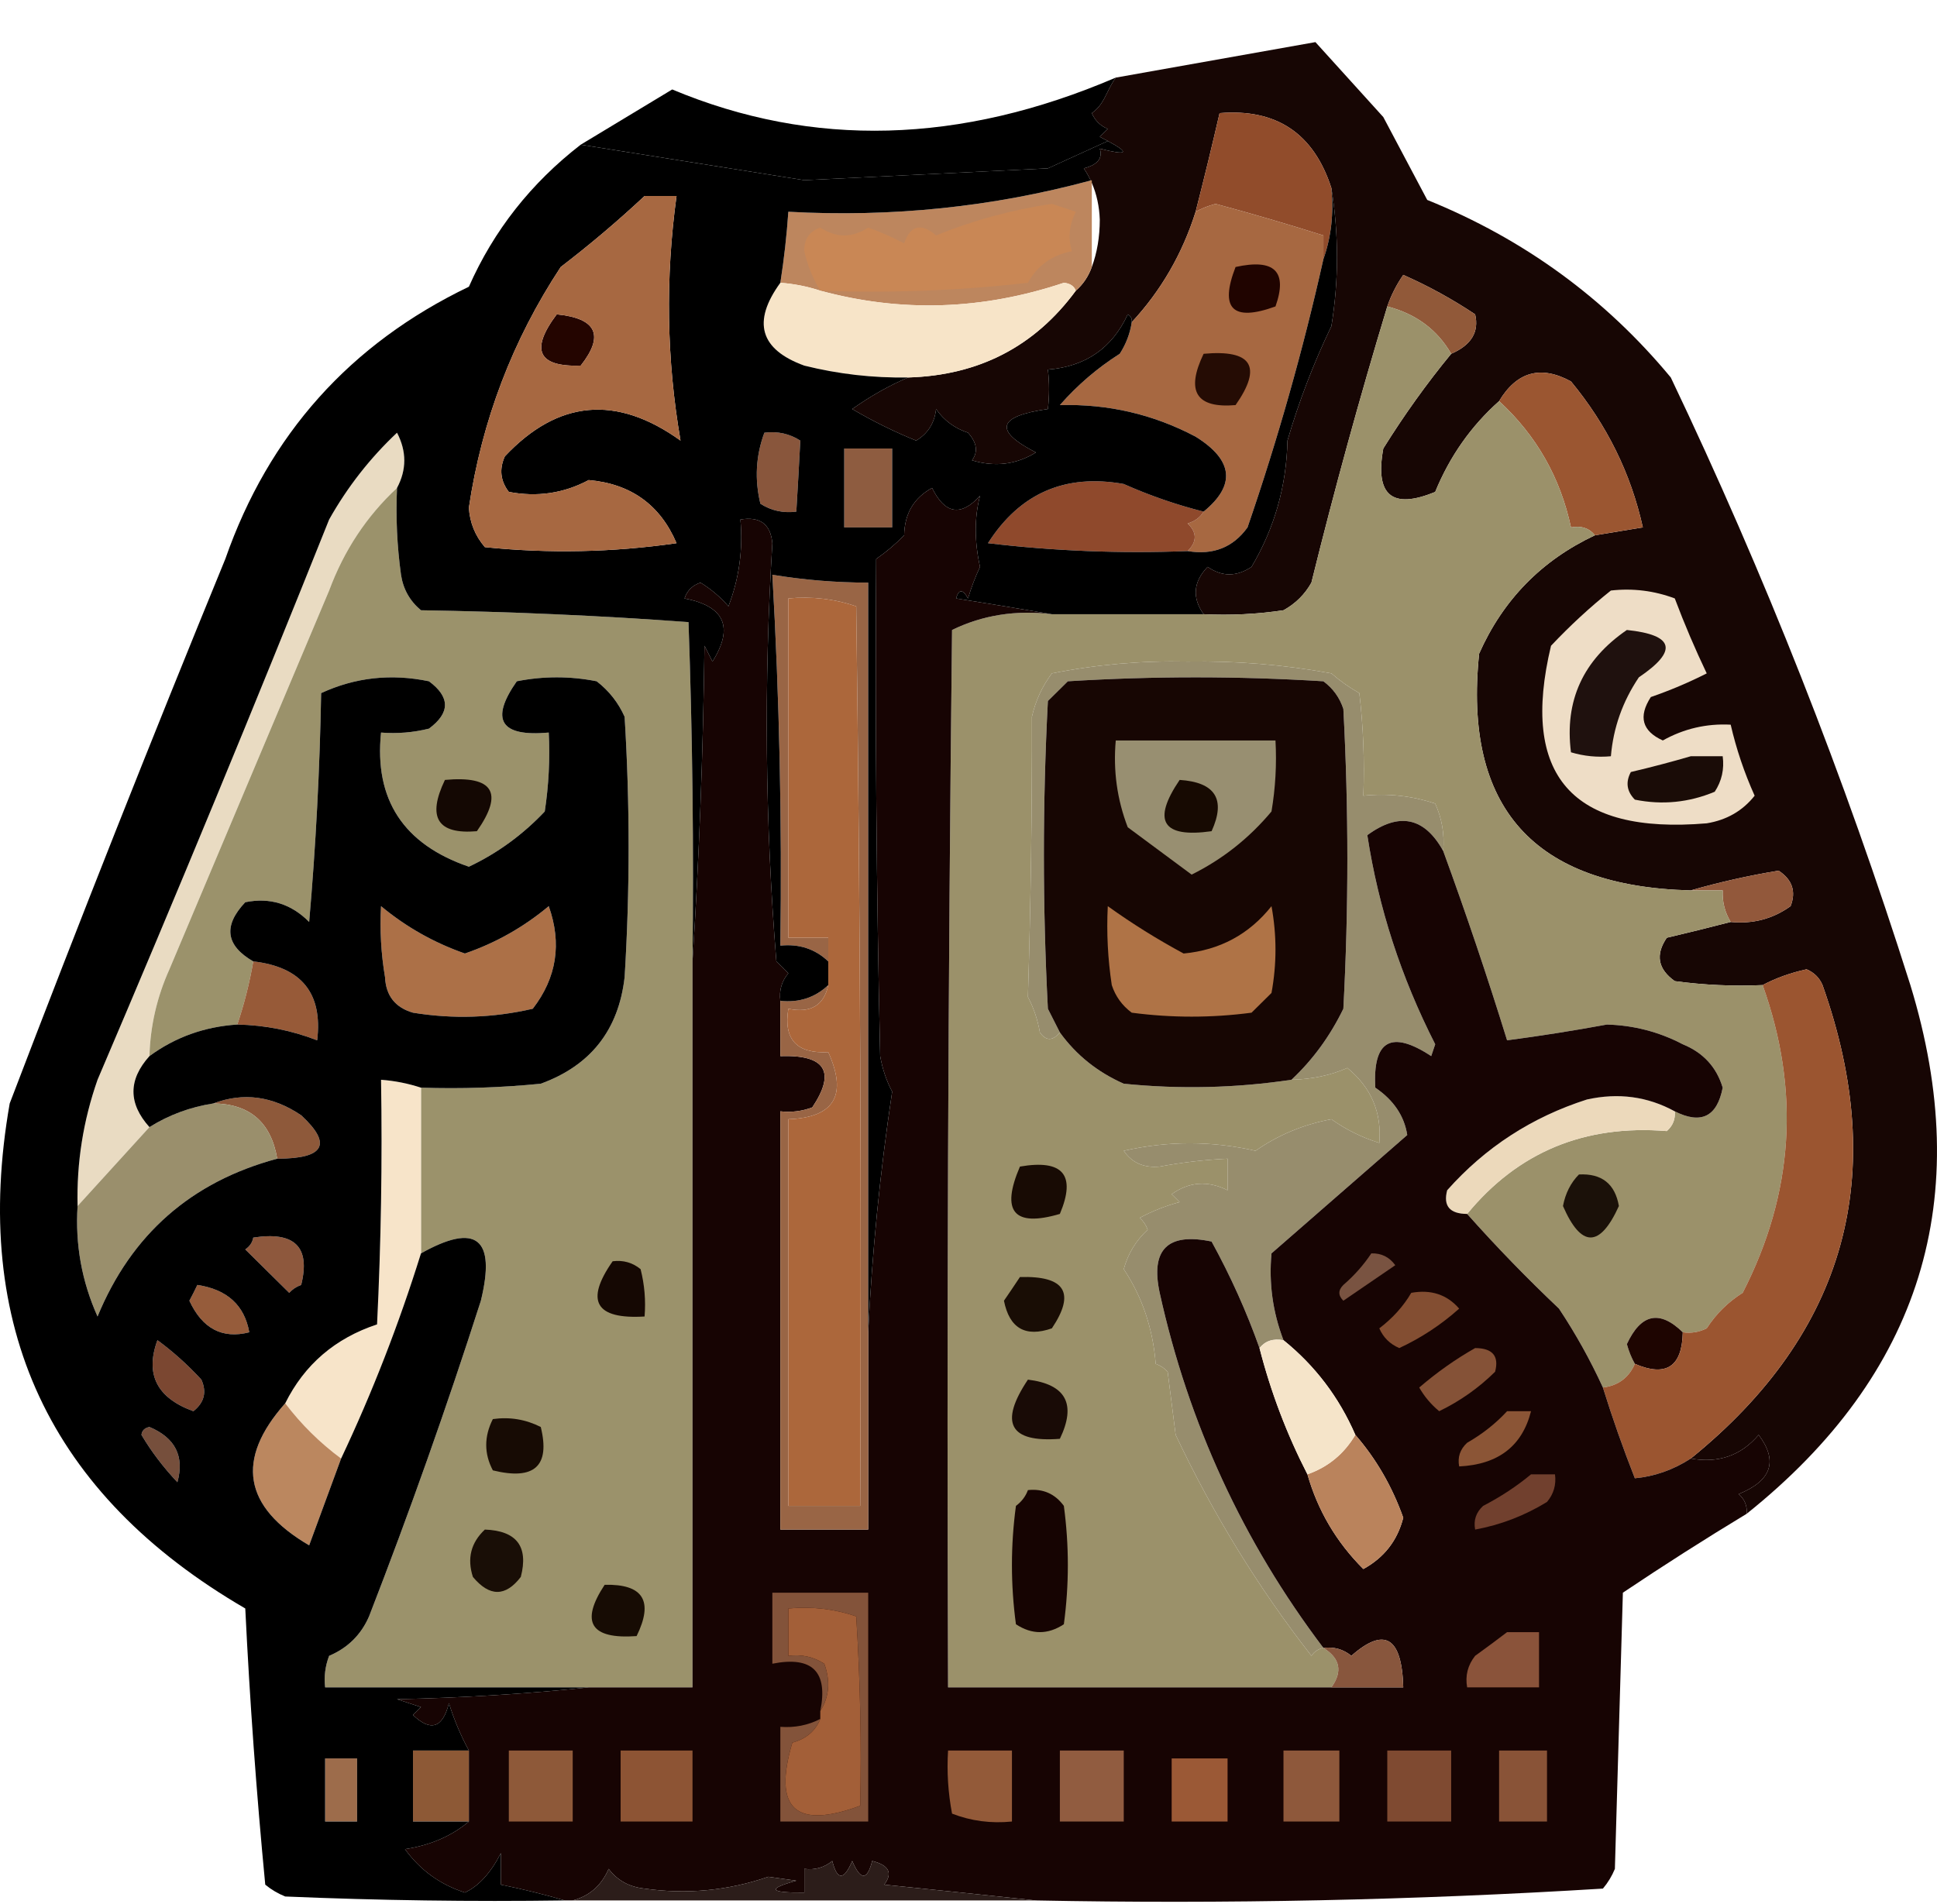 <svg width="118" height="116" viewBox="0 0 118 116" fill="none" xmlns="http://www.w3.org/2000/svg">
<path fill-rule="evenodd" clip-rule="evenodd" d="M84.269 7.133C82.879 5.601 80.134 2.566 80.134 2.566L67.971 4.729C67.753 5.038 67.603 5.34 67.461 5.627C67.22 6.113 67.002 6.553 66.512 6.893C66.709 7.347 67.033 7.668 67.485 7.855L66.998 8.336C67.18 8.428 67.344 8.513 67.49 8.592C68.862 9.331 68.698 9.486 66.998 9.057C67.188 9.642 66.864 10.043 66.025 10.259C66.184 10.495 66.324 10.742 66.444 10.998C66.468 11.048 66.49 11.097 66.512 11.147C66.806 11.826 66.968 12.571 66.998 13.384C66.996 14.44 66.834 15.402 66.512 16.269C66.302 16.851 65.977 17.332 65.539 17.712C63.037 21.113 59.632 22.875 55.322 23.001C54.163 23.497 53.028 24.137 51.917 24.924C53.154 25.654 54.452 26.295 55.809 26.847C56.524 26.424 56.929 25.783 57.025 24.924C57.507 25.616 58.156 26.097 58.971 26.367C59.512 26.972 59.594 27.534 59.214 28.049C60.615 28.47 61.912 28.309 63.106 27.569C60.517 26.241 60.761 25.359 63.836 24.924C63.931 24.103 63.931 23.302 63.836 22.52C66.128 22.337 67.75 21.215 68.701 19.154C68.895 19.264 68.976 19.424 68.944 19.635C70.733 17.706 72.03 15.462 72.836 12.903C73.349 10.896 73.836 8.893 74.296 6.893C77.763 6.607 80.033 8.13 81.107 11.461C81.562 14.272 81.562 17.077 81.107 19.875C80.024 22.124 79.132 24.448 78.431 26.847C78.371 29.618 77.641 32.183 76.242 34.541C75.331 35.15 74.44 35.15 73.566 34.541C72.692 35.455 72.611 36.417 73.323 37.426C74.952 37.505 76.574 37.425 78.188 37.185C78.917 36.785 79.485 36.224 79.89 35.502C81.29 29.834 82.83 24.224 84.512 18.673C84.741 18 85.066 17.359 85.485 16.75C87.023 17.429 88.483 18.231 89.864 19.154C90.115 20.228 89.628 21.029 88.404 21.558C86.917 23.365 85.539 25.289 84.269 27.328C83.746 30.181 84.8 31.063 87.431 29.973C88.32 27.804 89.618 25.96 91.323 24.443C92.408 22.641 93.868 22.241 95.702 23.241C97.895 25.893 99.354 28.858 100.08 32.136C99.594 32.217 99.107 32.297 98.621 32.377C98.134 32.457 97.648 32.537 97.161 32.617C93.914 34.144 91.563 36.548 90.107 39.83C89.136 49.209 93.434 54.017 102.999 54.255C104.744 53.753 106.527 53.352 108.351 53.053C109.183 53.597 109.426 54.319 109.081 55.216C107.997 55.992 106.78 56.312 105.432 56.178C104.202 56.498 102.905 56.818 101.54 57.14C100.833 58.17 100.995 59.052 102.026 59.784C103.803 60.024 105.587 60.104 107.378 60.025C108.174 59.601 109.066 59.281 110.054 59.063C110.513 59.258 110.838 59.578 111.027 60.025C115.13 71.594 112.454 81.21 102.999 88.874C104.687 89.175 106.066 88.694 107.135 87.432C108.329 89.023 107.924 90.225 105.918 91.038C106.284 91.361 106.447 91.761 106.405 92.24C117.026 83.745 120.35 73.006 116.378 60.025C112.373 47.347 107.508 35.007 101.783 23.001C97.784 18.174 92.837 14.568 86.945 12.182C86.054 10.508 85.162 8.825 84.269 7.133Z" fill="#170604"/>
<path fill-rule="evenodd" clip-rule="evenodd" d="M81.107 11.461C81.257 13.006 81.096 14.448 80.62 15.788C80.62 15.307 80.62 14.827 80.62 14.346C78.46 13.661 76.27 13.02 74.052 12.423C73.614 12.539 73.208 12.7 72.836 12.903C73.349 10.896 73.836 8.893 74.296 6.893C77.763 6.607 80.033 8.13 81.107 11.461Z" fill="#914C2B"/>
<path fill-rule="evenodd" clip-rule="evenodd" d="M66.512 16.269C66.302 16.851 65.977 17.332 65.539 17.712C65.424 17.425 65.181 17.265 64.809 17.231C59.849 18.893 54.902 19.053 49.971 17.712C49.184 17.453 48.373 17.293 47.538 17.231C47.763 15.797 47.925 14.354 48.025 12.903C54.32 13.25 60.46 12.615 66.444 10.998C66.467 10.992 66.489 10.986 66.512 10.98C66.512 11.036 66.512 11.092 66.512 11.147C66.512 12.855 66.512 14.562 66.512 16.269Z" fill="#BD865E"/>
<path fill-rule="evenodd" clip-rule="evenodd" d="M49.971 17.712C49.518 16.975 49.193 16.173 48.998 15.307C48.975 14.586 49.299 14.105 49.971 13.865C50.944 14.506 51.917 14.506 52.89 13.865C53.648 14.141 54.378 14.461 55.079 14.827C55.463 13.726 56.112 13.566 57.025 14.346C59.283 13.425 61.634 12.784 64.079 12.423C64.566 12.583 65.052 12.743 65.539 12.903C65.135 13.69 65.054 14.491 65.295 15.307C64.084 15.543 63.192 16.184 62.62 17.231C58.416 17.711 54.199 17.871 49.971 17.712Z" fill="#C98755"/>
<path fill-rule="evenodd" clip-rule="evenodd" d="M80.62 15.788C79.385 21.311 77.845 26.76 75.998 32.136C75.12 33.357 73.904 33.838 72.35 33.579C72.926 33.008 72.926 32.447 72.35 31.896C72.795 31.762 73.119 31.522 73.323 31.175C75.297 29.562 75.135 28.039 72.836 26.607C70.262 25.245 67.506 24.604 64.566 24.684C65.638 23.462 66.855 22.42 68.214 21.558C68.599 20.96 68.843 20.319 68.944 19.635C70.733 17.706 72.03 15.462 72.836 12.903C73.208 12.7 73.614 12.539 74.052 12.423C76.27 13.02 78.46 13.661 80.62 14.346C80.62 14.827 80.62 15.307 80.62 15.788Z" fill="#A76841"/>
<path fill-rule="evenodd" clip-rule="evenodd" d="M75.269 16.269C77.646 15.743 78.456 16.544 77.701 18.673C75.091 19.62 74.28 18.818 75.269 16.269Z" fill="#200400"/>
<path fill-rule="evenodd" clip-rule="evenodd" d="M88.404 21.558C87.556 20.088 86.259 19.126 84.512 18.673C84.741 18 85.066 17.359 85.485 16.75C87.023 17.429 88.483 18.231 89.864 19.154C90.115 20.228 89.628 21.029 88.404 21.558Z" fill="#915939"/>
<path fill-rule="evenodd" clip-rule="evenodd" d="M47.538 17.231C48.373 17.293 49.184 17.453 49.971 17.712C54.902 19.053 59.849 18.893 64.809 17.231C65.181 17.265 65.424 17.425 65.539 17.712C63.037 21.113 59.632 22.875 55.322 23.001C53.183 23.037 51.075 22.796 48.998 22.279C46.294 21.294 45.808 19.611 47.538 17.231Z" fill="#F7E4C8"/>
<path fill-rule="evenodd" clip-rule="evenodd" d="M33.916 19.154C36.345 19.393 36.832 20.435 35.376 22.279C32.772 22.364 32.285 21.322 33.916 19.154Z" fill="#240500"/>
<path fill-rule="evenodd" clip-rule="evenodd" d="M73.323 21.558C76.268 21.29 76.917 22.332 75.269 24.684C72.87 24.889 72.222 23.847 73.323 21.558Z" fill="#250C04"/>
<path fill-rule="evenodd" clip-rule="evenodd" d="M97.161 32.617C96.816 32.183 96.33 32.023 95.702 32.136C95.055 29.1 93.596 26.535 91.323 24.443C92.408 22.641 93.868 22.241 95.702 23.241C97.895 25.893 99.354 28.858 100.08 32.136C99.107 32.297 98.134 32.457 97.161 32.617Z" fill="#9B5631"/>
<path fill-rule="evenodd" clip-rule="evenodd" d="M51.43 27.328C52.403 27.328 53.376 27.328 54.349 27.328C54.349 28.931 54.349 30.534 54.349 32.136C53.376 32.136 52.403 32.136 51.43 32.136C51.43 30.534 51.43 28.931 51.43 27.328Z" fill="#8E5C40"/>
<path fill-rule="evenodd" clip-rule="evenodd" d="M46.565 26.367C47.365 26.264 48.095 26.424 48.754 26.847C48.68 28.264 48.599 29.707 48.511 31.175C47.711 31.278 46.981 31.117 46.322 30.694C45.964 29.207 46.045 27.765 46.565 26.367Z" fill="#89563C"/>
<path fill-rule="evenodd" clip-rule="evenodd" d="M73.323 31.175C73.119 31.522 72.795 31.762 72.35 31.896C72.926 32.447 72.926 33.008 72.35 33.579C68.282 33.738 64.228 33.578 60.187 33.098C62.132 30.053 64.889 28.851 68.458 29.492C70.043 30.197 71.665 30.758 73.323 31.175Z" fill="#8F492C"/>
<path fill-rule="evenodd" clip-rule="evenodd" d="M98.134 35.983C99.471 35.833 100.768 35.993 102.026 36.464C102.612 38.021 103.261 39.544 103.972 41.032C102.887 41.583 101.751 42.064 100.567 42.474C99.793 43.667 100.036 44.548 101.297 45.119C102.58 44.401 103.959 44.08 105.432 44.157C105.772 45.635 106.258 47.077 106.891 48.485C106.16 49.409 105.187 49.969 103.972 50.168C95.756 50.863 92.594 47.257 94.486 39.349C95.651 38.115 96.867 36.993 98.134 35.983Z" fill="#EEDDC6"/>
<path fill-rule="evenodd" clip-rule="evenodd" d="M99.107 38.387C101.993 38.69 102.236 39.651 99.837 41.272C98.847 42.744 98.28 44.347 98.134 46.081C97.308 46.157 96.497 46.078 95.702 45.84C95.301 42.704 96.436 40.219 99.107 38.387Z" fill="#1F110E"/>
<path fill-rule="evenodd" clip-rule="evenodd" d="M102.999 46.081C103.648 46.081 104.297 46.081 104.945 46.081C105.049 46.871 104.887 47.592 104.459 48.244C102.884 48.902 101.262 49.062 99.594 48.725C99.099 48.221 99.018 47.66 99.35 47.042C100.619 46.743 101.835 46.422 102.999 46.081Z" fill="#1A0C07"/>
<path fill-rule="evenodd" clip-rule="evenodd" d="M24.186 29.732C22.335 31.456 20.957 33.539 20.051 35.983C16.807 43.676 13.564 51.37 10.321 59.063C9.561 60.752 9.155 62.516 9.104 64.352C7.807 65.794 7.807 67.237 9.104 68.679C7.631 70.294 6.171 71.897 4.726 73.488C4.662 70.854 5.067 68.29 5.942 65.794C10.771 54.484 15.474 43.104 20.051 31.656C21.165 29.675 22.544 27.912 24.186 26.367C24.777 27.501 24.777 28.623 24.186 29.732Z" fill="#E9DBC2"/>
<path fill-rule="evenodd" clip-rule="evenodd" d="M105.432 56.178C105.075 55.597 104.913 54.956 104.945 54.255C104.297 54.255 103.648 54.255 102.999 54.255C104.744 53.753 106.527 53.352 108.351 53.053C109.183 53.597 109.426 54.319 109.081 55.216C107.997 55.992 106.78 56.312 105.432 56.178Z" fill="#92583B"/>
<path fill-rule="evenodd" clip-rule="evenodd" d="M12.996 67.237C14.828 66.545 16.612 66.785 18.348 67.958C20.254 69.72 19.767 70.602 16.888 70.603C16.509 68.383 15.211 67.261 12.996 67.237Z" fill="#8E593A"/>
<path fill-rule="evenodd" clip-rule="evenodd" d="M87.918 51.85C86.772 49.792 85.231 49.471 83.296 50.889C83.974 55.304 85.352 59.551 87.431 63.631C87.35 63.871 87.269 64.112 87.188 64.352C84.755 62.749 83.621 63.39 83.782 66.275C84.899 67.035 85.547 67.997 85.728 69.16C82.972 71.564 80.215 73.969 77.458 76.373C77.291 78.193 77.534 79.956 78.188 81.662C77.56 81.548 77.073 81.708 76.728 82.143C75.94 79.924 74.967 77.76 73.809 75.651C71.133 75.09 70.079 76.132 70.647 78.777C72.406 86.738 75.73 93.951 80.62 100.414C80.32 100.467 80.077 100.628 79.89 100.895C76.644 96.727 73.888 92.24 71.62 87.432C71.458 86.149 71.295 84.868 71.133 83.585C70.932 83.365 70.689 83.205 70.404 83.104C70.236 80.956 69.588 79.032 68.458 77.334C68.713 76.395 69.199 75.594 69.917 74.93C69.816 74.648 69.653 74.408 69.431 74.209C70.203 73.794 71.014 73.474 71.863 73.247C71.701 73.087 71.539 72.927 71.377 72.766C72.447 72.005 73.582 71.925 74.782 72.526C74.782 71.885 74.782 71.244 74.782 70.603C73.396 70.668 72.017 70.828 70.647 71.084C69.687 71.175 68.957 70.855 68.458 70.122C71.138 69.514 73.814 69.514 76.485 70.122C77.875 69.155 79.416 68.514 81.107 68.199C81.998 68.834 82.971 69.315 84.026 69.641C84.182 67.79 83.534 66.267 82.08 65.073C81.067 65.521 79.932 65.762 78.674 65.794C79.967 64.585 81.022 63.143 81.836 61.467C82.161 55.376 82.161 49.286 81.836 43.196C81.61 42.508 81.204 41.947 80.62 41.513C75.431 41.192 70.242 41.192 65.052 41.513C64.647 41.913 64.241 42.314 63.836 42.715C63.511 48.965 63.511 55.216 63.836 61.467C64.085 61.961 64.329 62.442 64.566 62.91C64.129 63.437 63.724 63.437 63.349 62.91C63.217 62.14 62.973 61.419 62.62 60.746C62.794 55.092 62.875 49.402 62.863 43.676C63.082 42.706 63.487 41.824 64.079 41.032C66.785 40.493 69.541 40.252 72.35 40.311C75.307 40.263 78.226 40.503 81.107 41.032C81.632 41.492 82.199 41.892 82.809 42.234C83.052 44.312 83.133 46.395 83.053 48.485C84.547 48.332 86.007 48.492 87.431 48.965C87.844 49.883 88.006 50.845 87.918 51.85Z" fill="#978D6D"/>
<path fill-rule="evenodd" clip-rule="evenodd" d="M12.996 67.237C15.211 67.261 16.509 68.383 16.888 70.603C11.652 72.01 8.003 75.215 5.942 80.219C4.982 78.079 4.577 75.835 4.726 73.488C6.171 71.897 7.631 70.294 9.104 68.679C10.286 67.938 11.583 67.457 12.996 67.237Z" fill="#9A8F6C"/>
<path fill-rule="evenodd" clip-rule="evenodd" d="M84.512 18.673C86.259 19.126 87.556 20.088 88.404 21.558C86.917 23.365 85.539 25.289 84.269 27.328C83.746 30.181 84.8 31.063 87.431 29.973C88.32 27.804 89.618 25.96 91.323 24.443C93.596 26.535 95.055 29.1 95.702 32.136C96.33 32.023 96.816 32.183 97.161 32.617C93.914 34.144 91.563 36.548 90.107 39.83C89.136 49.209 93.434 54.017 102.999 54.255C103.648 54.255 104.297 54.255 104.945 54.255C104.913 54.956 105.075 55.597 105.432 56.178C104.202 56.498 102.905 56.818 101.54 57.14C100.833 58.17 100.995 59.052 102.026 59.784C103.803 60.024 105.587 60.104 107.378 60.025C109.68 66.459 109.275 72.71 106.162 78.777C105.27 79.338 104.54 80.059 103.972 80.941C103.511 81.173 103.025 81.253 102.513 81.181C101.103 79.804 99.968 80.045 99.107 81.902C99.225 82.336 99.388 82.736 99.594 83.104C99.223 83.951 98.574 84.432 97.648 84.547C96.885 82.88 95.993 81.277 94.972 79.739C93.008 77.878 91.143 75.955 89.377 73.969C92.476 70.197 96.53 68.514 101.54 68.92C101.906 68.597 102.068 68.197 102.026 67.718C103.631 68.528 104.604 68.047 104.945 66.275C104.571 65.023 103.76 64.141 102.513 63.631C101.064 62.874 99.524 62.474 97.891 62.429C95.869 62.802 93.842 63.122 91.81 63.39C90.611 59.514 89.313 55.667 87.918 51.85C88.006 50.845 87.844 49.883 87.431 48.965C86.007 48.492 84.547 48.332 83.053 48.485C83.133 46.395 83.052 44.312 82.809 42.234C82.199 41.892 81.632 41.492 81.107 41.032C78.226 40.503 75.307 40.263 72.35 40.311C69.541 40.252 66.785 40.493 64.079 41.032C63.487 41.824 63.082 42.706 62.863 43.676C62.875 49.402 62.794 55.092 62.62 60.746C62.973 61.419 63.217 62.14 63.349 62.91C63.724 63.437 64.129 63.437 64.566 62.91C65.561 64.288 66.859 65.329 68.458 66.035C71.881 66.381 75.286 66.301 78.674 65.794C79.932 65.762 81.067 65.521 82.08 65.073C83.534 66.267 84.182 67.79 84.026 69.641C82.971 69.315 81.998 68.834 81.107 68.199C79.416 68.514 77.875 69.155 76.485 70.122C73.814 69.514 71.138 69.514 68.458 70.122C68.957 70.855 69.687 71.175 70.647 71.084C72.017 70.828 73.396 70.668 74.782 70.603C74.782 71.244 74.782 71.885 74.782 72.526C73.582 71.925 72.447 72.005 71.377 72.766C71.539 72.927 71.701 73.087 71.863 73.247C71.014 73.474 70.203 73.794 69.431 74.209C69.653 74.408 69.816 74.648 69.917 74.93C69.199 75.594 68.713 76.395 68.458 77.334C69.588 79.032 70.236 80.956 70.404 83.104C70.689 83.205 70.932 83.365 71.133 83.585C71.295 84.868 71.458 86.149 71.62 87.432C73.888 92.24 76.644 96.727 79.89 100.895C80.077 100.628 80.32 100.467 80.62 100.414C81.641 101.046 81.804 101.848 81.107 102.818C73.323 102.818 65.539 102.818 57.755 102.818C57.673 81.341 57.755 59.864 57.998 38.387C59.864 37.479 61.891 37.159 64.079 37.426C67.16 37.426 70.242 37.426 73.323 37.426C74.952 37.505 76.574 37.425 78.188 37.185C78.917 36.785 79.485 36.224 79.89 35.502C81.29 29.834 82.83 24.224 84.512 18.673Z" fill="#9B916A"/>
<path fill-rule="evenodd" clip-rule="evenodd" d="M96.188 71.564C97.576 71.493 98.387 72.135 98.621 73.488C97.462 76.042 96.327 76.042 95.215 73.488C95.363 72.712 95.687 72.07 96.188 71.564Z" fill="#1B1109"/>
<path fill-rule="evenodd" clip-rule="evenodd" d="M102.026 67.718C102.068 68.197 101.906 68.597 101.54 68.92C96.53 68.514 92.476 70.197 89.377 73.969C88.314 73.963 87.909 73.482 88.161 72.526C90.482 69.912 93.32 68.069 96.675 66.996C98.588 66.572 100.372 66.812 102.026 67.718Z" fill="#ECD9BB"/>
<path fill-rule="evenodd" clip-rule="evenodd" d="M78.674 65.794C75.286 66.301 71.881 66.381 68.458 66.035C66.859 65.329 65.561 64.288 64.566 62.91C64.329 62.442 64.085 61.961 63.836 61.467C63.511 55.216 63.511 48.965 63.836 42.715C64.241 42.314 64.647 41.913 65.052 41.513C70.242 41.192 75.431 41.192 80.62 41.513C81.204 41.947 81.61 42.508 81.836 43.196C82.161 49.286 82.161 55.376 81.836 61.467C81.022 63.143 79.967 64.585 78.674 65.794Z" fill="#170603"/>
<path fill-rule="evenodd" clip-rule="evenodd" d="M67.971 45.119C71.215 45.119 74.458 45.119 77.701 45.119C77.781 46.57 77.7 48.013 77.458 49.446C76.094 51.078 74.472 52.36 72.593 53.293C71.301 52.338 70.003 51.376 68.701 50.408C68.05 48.713 67.807 46.95 67.971 45.119Z" fill="#988F71"/>
<path fill-rule="evenodd" clip-rule="evenodd" d="M71.863 47.523C74.041 47.667 74.69 48.709 73.809 50.648C70.812 51.071 70.163 50.029 71.863 47.523Z" fill="#170A02"/>
<path fill-rule="evenodd" clip-rule="evenodd" d="M15.429 75.411C17.951 75.018 18.924 75.979 18.348 78.296C18.063 78.397 17.82 78.557 17.618 78.777C16.726 77.895 15.834 77.014 14.942 76.132C15.213 75.948 15.375 75.708 15.429 75.411Z" fill="#8E583D"/>
<path fill-rule="evenodd" clip-rule="evenodd" d="M12.023 78.296C13.839 78.57 14.893 79.532 15.186 81.181C13.543 81.601 12.326 80.96 11.537 79.258C11.713 78.929 11.876 78.609 12.023 78.296Z" fill="#965C3B"/>
<path fill-rule="evenodd" clip-rule="evenodd" d="M24.186 29.732C24.106 31.503 24.186 33.266 24.429 35.022C24.562 35.901 24.968 36.622 25.645 37.185C31.115 37.271 36.548 37.511 41.943 37.907C42.187 44.796 42.268 51.688 42.187 58.582C42.187 73.328 42.187 88.073 42.187 102.818C40.078 102.818 37.97 102.818 35.862 102.818C30.511 102.818 25.159 102.818 19.807 102.818C19.731 102.158 19.812 101.517 20.051 100.895C21.186 100.414 21.997 99.612 22.483 98.491C24.947 92.147 27.217 85.736 29.294 79.258C30.226 75.445 29.01 74.483 25.645 76.373C25.645 73.007 25.645 69.641 25.645 66.275C28.083 66.355 30.516 66.275 32.943 66.035C35.98 64.929 37.683 62.765 38.051 59.544C38.376 54.255 38.376 48.965 38.051 43.676C37.669 42.818 37.102 42.096 36.349 41.513C34.727 41.192 33.105 41.192 31.483 41.513C29.835 43.864 30.484 44.906 33.429 44.638C33.51 46.249 33.428 47.851 33.186 49.446C31.842 50.868 30.302 51.99 28.564 52.812C24.578 51.446 22.794 48.722 23.213 44.638C24.199 44.716 25.172 44.636 26.132 44.398C27.43 43.436 27.43 42.474 26.132 41.513C23.831 41.034 21.642 41.274 19.564 42.234C19.482 46.89 19.239 51.538 18.834 56.178C17.74 55.073 16.443 54.672 14.942 54.976C13.585 56.411 13.747 57.613 15.429 58.582C15.204 59.89 14.88 61.173 14.456 62.429C12.459 62.559 10.675 63.2 9.104 64.352C9.155 62.516 9.561 60.752 10.321 59.063C13.564 51.37 16.807 43.676 20.051 35.983C20.957 33.539 22.335 31.456 24.186 29.732Z" fill="#9B926B"/>
<path fill-rule="evenodd" clip-rule="evenodd" d="M37.322 76.853C37.965 76.772 38.532 76.932 39.024 77.334C39.265 78.283 39.346 79.245 39.267 80.219C36.274 80.399 35.626 79.276 37.322 76.853Z" fill="#150803"/>
<path fill-rule="evenodd" clip-rule="evenodd" d="M15.429 58.582C18.369 58.921 19.667 60.524 19.321 63.39C17.767 62.785 16.145 62.465 14.456 62.429C14.88 61.173 15.204 59.89 15.429 58.582Z" fill="#975A38"/>
<path fill-rule="evenodd" clip-rule="evenodd" d="M23.213 55.216C24.738 56.483 26.441 57.444 28.321 58.101C30.193 57.458 31.896 56.496 33.429 55.216C34.238 57.493 33.913 59.576 32.456 61.467C30.04 62.026 27.608 62.106 25.159 61.707C24.077 61.394 23.51 60.673 23.456 59.544C23.214 58.11 23.133 56.667 23.213 55.216Z" fill="#AC7047"/>
<path fill-rule="evenodd" clip-rule="evenodd" d="M27.105 47.523C30.051 47.255 30.699 48.297 29.051 50.648C26.652 50.854 26.004 49.812 27.105 47.523Z" fill="#140803"/>
<path fill-rule="evenodd" clip-rule="evenodd" d="M25.645 66.275C25.645 69.641 25.645 73.007 25.645 76.373C24.3 80.689 22.678 84.856 20.78 88.874C19.483 87.913 18.348 86.791 17.375 85.508C18.547 83.15 20.412 81.547 22.97 80.7C23.213 75.734 23.294 70.766 23.213 65.794C24.048 65.856 24.859 66.017 25.645 66.275Z" fill="#F7E4C9"/>
<path fill-rule="evenodd" clip-rule="evenodd" d="M102.513 81.181C102.474 83.281 101.501 83.922 99.594 83.104C99.388 82.736 99.225 82.336 99.107 81.902C99.968 80.045 101.103 79.804 102.513 81.181Z" fill="#1E0501"/>
<path fill-rule="evenodd" clip-rule="evenodd" d="M102.999 88.874C101.94 89.561 100.805 89.962 99.594 90.076C98.879 88.26 98.23 86.417 97.648 84.547C98.574 84.432 99.223 83.951 99.594 83.104C101.501 83.922 102.474 83.281 102.513 81.181C103.025 81.253 103.511 81.173 103.972 80.941C104.54 80.059 105.27 79.338 106.162 78.777C109.275 72.71 109.68 66.459 107.378 60.025C108.174 59.601 109.066 59.281 110.054 59.063C110.513 59.258 110.838 59.578 111.027 60.025C115.13 71.594 112.454 81.21 102.999 88.874Z" fill="#9B5530"/>
<path fill-rule="evenodd" clip-rule="evenodd" d="M9.591 81.662C10.546 82.364 11.438 83.165 12.267 84.066C12.607 84.823 12.444 85.464 11.78 85.989C9.557 85.182 8.827 83.74 9.591 81.662Z" fill="#7B4731"/>
<path fill-rule="evenodd" clip-rule="evenodd" d="M8.618 87.432C8.647 87.171 8.809 87.01 9.104 86.951C10.675 87.612 11.243 88.734 10.807 90.317C9.949 89.408 9.219 88.447 8.618 87.432Z" fill="#764F3C"/>
<path fill-rule="evenodd" clip-rule="evenodd" d="M17.375 85.508C18.348 86.791 19.483 87.913 20.78 88.874C20.134 90.629 19.486 92.391 18.834 94.163C14.824 91.818 14.337 88.933 17.375 85.508Z" fill="#BB875F"/>
<path fill-rule="evenodd" clip-rule="evenodd" d="M30.024 86.47C31.048 86.326 32.021 86.486 32.943 86.951C33.529 89.335 32.556 90.217 30.024 89.595C29.486 88.576 29.486 87.534 30.024 86.47Z" fill="#170B04"/>
<path fill-rule="evenodd" clip-rule="evenodd" d="M29.538 93.202C31.477 93.275 32.207 94.236 31.727 96.087C30.795 97.305 29.822 97.305 28.808 96.087C28.444 94.962 28.687 94 29.538 93.202Z" fill="#190E06"/>
<path fill-rule="evenodd" clip-rule="evenodd" d="M36.835 96.567C39.184 96.512 39.832 97.554 38.781 99.693C35.978 99.894 35.329 98.852 36.835 96.567Z" fill="#170C04"/>
<path fill-rule="evenodd" clip-rule="evenodd" d="M19.807 107.146C20.456 107.146 21.105 107.146 21.753 107.146C21.753 108.428 21.753 109.71 21.753 110.992C21.105 110.992 20.456 110.992 19.807 110.992C19.807 109.71 19.807 108.428 19.807 107.146Z" fill="#9D6C4B"/>
<path fill-rule="evenodd" clip-rule="evenodd" d="M28.564 106.665C28.564 108.107 28.564 109.55 28.564 110.992C27.43 110.992 26.294 110.992 25.159 110.992C25.159 109.55 25.159 108.107 25.159 106.665C26.294 106.665 27.43 106.665 28.564 106.665Z" fill="#8D5936"/>
<path fill-rule="evenodd" clip-rule="evenodd" d="M64.079 37.426C61.891 37.159 59.864 37.479 57.998 38.387C57.755 59.864 57.673 81.341 57.755 102.818C65.539 102.818 73.323 102.818 81.107 102.818C82.566 102.818 84.026 102.818 85.485 102.818C85.402 99.751 84.348 99.11 82.323 100.895C81.831 100.492 81.263 100.332 80.62 100.414C75.73 93.951 72.406 86.738 70.647 78.777C70.079 76.132 71.133 75.09 73.809 75.651C74.967 77.76 75.94 79.924 76.728 82.143C77.413 84.816 78.386 87.38 79.647 89.836C80.279 92.046 81.414 93.969 83.053 95.606C84.321 94.913 85.132 93.871 85.485 92.48C84.81 90.579 83.837 88.896 82.566 87.432C81.573 85.141 80.114 83.218 78.188 81.662C77.534 79.956 77.291 78.193 77.458 76.373C80.215 73.969 82.972 71.564 85.728 69.16C85.547 67.997 84.899 67.035 83.782 66.275C83.621 63.39 84.755 62.749 87.188 64.352C87.269 64.112 87.35 63.871 87.431 63.631C85.352 59.551 83.974 55.304 83.296 50.889C85.231 49.471 86.772 49.792 87.918 51.85C89.313 55.667 90.611 59.514 91.81 63.39C93.842 63.122 95.869 62.802 97.891 62.429C99.524 62.474 101.064 62.874 102.513 63.631C103.76 64.141 104.571 65.023 104.945 66.275C104.604 68.047 103.631 68.528 102.026 67.718C100.372 66.812 98.588 66.572 96.675 66.996C93.32 68.069 90.482 69.912 88.161 72.526C87.909 73.482 88.314 73.963 89.377 73.969C91.143 75.955 93.008 77.878 94.972 79.739C95.993 81.277 96.885 82.88 97.648 84.547C98.23 86.417 98.879 88.26 99.594 90.076C100.805 89.962 101.94 89.561 102.999 88.874C104.687 89.175 106.066 88.694 107.135 87.432C108.329 89.023 107.924 90.225 105.918 91.038C106.284 91.361 106.447 91.761 106.405 92.24C103.864 93.778 101.35 95.38 98.864 97.048C98.702 102.658 98.54 108.267 98.377 113.877C98.196 114.318 97.952 114.719 97.648 115.079C86.166 115.786 74.652 116.027 63.106 115.801C60.1 115.48 57.019 115.16 53.863 114.839C54.402 114.135 54.159 113.654 53.133 113.396C52.828 114.594 52.423 114.594 51.917 113.396C51.41 114.594 51.005 114.594 50.7 113.396C50.209 113.799 49.641 113.959 48.998 113.877C48.998 114.358 48.998 114.839 48.998 115.32C46.86 115.34 46.698 115.1 48.511 114.598C47.943 114.518 47.376 114.438 46.808 114.358C44.349 115.204 41.835 115.445 39.267 115.079C38.342 114.984 37.612 114.583 37.078 113.877C36.637 114.891 35.907 115.532 34.889 115.801C34.727 115.801 34.565 115.801 34.403 115.801C33.175 115.438 31.878 115.118 30.511 114.839C30.511 114.198 30.511 113.557 30.511 112.916C29.899 114.119 29.17 114.921 28.321 115.32C26.807 114.83 25.591 113.948 24.672 112.675C26.217 112.438 27.514 111.877 28.564 110.992C28.564 109.55 28.564 108.107 28.564 106.665C28.073 105.765 27.667 104.803 27.348 103.78C26.971 105.294 26.241 105.534 25.159 104.501C25.321 104.341 25.483 104.18 25.645 104.02C25.402 103.94 25.159 103.86 24.916 103.78C24.672 103.7 24.429 103.62 24.186 103.539C28.164 103.457 32.056 103.217 35.862 102.818C37.97 102.818 40.078 102.818 42.187 102.818C42.187 88.073 42.187 73.328 42.187 58.582C42.591 52.254 42.834 45.843 42.916 39.349C42.997 39.509 43.078 39.669 43.16 39.83C43.203 39.916 43.247 40.003 43.291 40.09C43.328 40.163 43.366 40.237 43.403 40.311C44.714 38.219 44.147 36.937 41.7 36.464C41.862 35.983 42.187 35.662 42.673 35.502C43.312 35.893 43.88 36.374 44.376 36.945C45.026 35.249 45.27 33.487 45.105 31.656C46.297 31.456 46.945 31.937 47.051 33.098C46.527 41.588 46.608 50.083 47.295 58.582C47.538 58.822 47.781 59.063 48.025 59.303C47.617 59.789 47.455 60.35 47.538 60.986C47.538 62.108 47.538 63.23 47.538 64.352C50.286 64.261 50.935 65.303 49.484 67.477C48.855 67.713 48.206 67.793 47.538 67.718C47.538 76.213 47.538 84.707 47.538 93.202C49.322 93.202 51.106 93.202 52.89 93.202C52.89 89.195 52.89 85.188 52.89 81.181C53.125 76.312 53.611 71.424 54.349 66.516C53.995 65.843 53.752 65.122 53.619 64.352C53.39 54.17 53.309 44.073 53.376 34.06C53.989 33.636 54.556 33.155 55.079 32.617C55.105 31.297 55.672 30.336 56.782 29.732C57.562 31.329 58.535 31.489 59.701 30.213C59.356 31.533 59.356 32.976 59.701 34.541C59.41 35.163 59.166 35.804 58.971 36.464C58.653 35.889 58.409 35.889 58.241 36.464C60.259 36.785 62.205 37.105 64.079 37.426Z" fill="#170403"/>
<path fill-rule="evenodd" clip-rule="evenodd" d="M84.512 106.665C85.81 106.665 87.107 106.665 88.404 106.665C88.404 108.107 88.404 109.55 88.404 110.992C87.107 110.992 85.81 110.992 84.512 110.992C84.512 109.55 84.512 108.107 84.512 106.665Z" fill="#7F4A31"/>
<path fill-rule="evenodd" clip-rule="evenodd" d="M64.566 106.665C65.863 106.665 67.16 106.665 68.458 106.665C68.458 108.107 68.458 109.55 68.458 110.992C67.16 110.992 65.863 110.992 64.566 110.992C64.566 109.55 64.566 108.107 64.566 106.665Z" fill="#915C40"/>
<path fill-rule="evenodd" clip-rule="evenodd" d="M37.808 106.665C39.267 106.665 40.727 106.665 42.187 106.665C42.187 108.107 42.187 109.55 42.187 110.992C40.727 110.992 39.267 110.992 37.808 110.992C37.808 109.55 37.808 108.107 37.808 106.665Z" fill="#8D5434"/>
<path fill-rule="evenodd" clip-rule="evenodd" d="M57.755 106.665C59.052 106.665 60.349 106.665 61.647 106.665C61.647 108.107 61.647 109.55 61.647 110.992C60.373 111.121 59.156 110.961 57.998 110.511C57.756 109.239 57.675 107.957 57.755 106.665Z" fill="#935A39"/>
<path fill-rule="evenodd" clip-rule="evenodd" d="M78.188 106.665C79.323 106.665 80.458 106.665 81.593 106.665C81.593 108.107 81.593 109.55 81.593 110.992C80.458 110.992 79.323 110.992 78.188 110.992C78.188 109.55 78.188 108.107 78.188 106.665Z" fill="#8E583B"/>
<path fill-rule="evenodd" clip-rule="evenodd" d="M91.323 106.665C92.296 106.665 93.269 106.665 94.242 106.665C94.242 108.107 94.242 109.55 94.242 110.992C93.269 110.992 92.296 110.992 91.323 110.992C91.323 109.55 91.323 108.107 91.323 106.665Z" fill="#895337"/>
<path fill-rule="evenodd" clip-rule="evenodd" d="M30.997 106.665C32.294 106.665 33.592 106.665 34.889 106.665C34.889 108.107 34.889 109.55 34.889 110.992C33.592 110.992 32.294 110.992 30.997 110.992C30.997 109.55 30.997 108.107 30.997 106.665Z" fill="#8E5939"/>
<path fill-rule="evenodd" clip-rule="evenodd" d="M71.377 107.146C72.512 107.146 73.647 107.146 74.782 107.146C74.782 108.428 74.782 109.71 74.782 110.992C73.647 110.992 72.512 110.992 71.377 110.992C71.377 109.71 71.377 108.428 71.377 107.146Z" fill="#9B5936"/>
<path fill-rule="evenodd" clip-rule="evenodd" d="M49.971 104.742C49.676 105.475 49.109 105.956 48.268 106.184C47.072 110.211 48.45 111.493 52.403 110.031C52.484 106.181 52.403 102.334 52.16 98.491C50.837 98.037 49.459 97.877 48.025 98.01C48.025 98.972 48.025 99.933 48.025 100.895C48.824 100.792 49.554 100.953 50.214 101.376C50.598 102.439 50.516 103.401 49.971 104.261C50.457 101.857 49.484 100.895 47.051 101.376C47.051 99.933 47.051 98.491 47.051 97.048C48.998 97.048 50.944 97.048 52.89 97.048C52.89 101.696 52.89 106.344 52.89 110.992C51.106 110.992 49.322 110.992 47.538 110.992C47.538 109.069 47.538 107.146 47.538 105.222C48.41 105.287 49.22 105.127 49.971 104.742Z" fill="#83533A"/>
<path fill-rule="evenodd" clip-rule="evenodd" d="M81.107 102.818C81.804 101.848 81.641 101.046 80.62 100.414C81.263 100.332 81.831 100.492 82.323 100.895C84.348 99.11 85.402 99.751 85.485 102.818C84.026 102.818 82.566 102.818 81.107 102.818Z" fill="#88563D"/>
<path fill-rule="evenodd" clip-rule="evenodd" d="M49.971 104.742C49.971 104.581 49.971 104.421 49.971 104.261C50.516 103.401 50.598 102.439 50.214 101.376C49.554 100.953 48.824 100.792 48.025 100.895C48.025 99.933 48.025 98.972 48.025 98.01C49.459 97.877 50.837 98.037 52.16 98.491C52.403 102.334 52.484 106.181 52.403 110.031C48.45 111.493 47.072 110.211 48.268 106.184C49.109 105.956 49.676 105.475 49.971 104.742Z" fill="#A35F38"/>
<path fill-rule="evenodd" clip-rule="evenodd" d="M91.81 99.452C92.458 99.452 93.107 99.452 93.756 99.452C93.756 100.574 93.756 101.696 93.756 102.818C92.296 102.818 90.837 102.818 89.377 102.818C89.25 102.108 89.412 101.467 89.864 100.895C90.545 100.404 91.194 99.923 91.81 99.452Z" fill="#8A533A"/>
<path fill-rule="evenodd" clip-rule="evenodd" d="M82.566 87.432C83.837 88.896 84.81 90.579 85.485 92.48C85.132 93.871 84.321 94.913 83.053 95.606C81.414 93.969 80.279 92.046 79.647 89.836C80.907 89.394 81.88 88.592 82.566 87.432Z" fill="#BA835C"/>
<path fill-rule="evenodd" clip-rule="evenodd" d="M62.62 90.797C63.539 90.7 64.269 91.02 64.809 91.759C65.133 94.163 65.133 96.567 64.809 98.972C63.836 99.612 62.863 99.612 61.89 98.972C61.565 96.567 61.565 94.163 61.89 91.759C62.239 91.498 62.482 91.177 62.62 90.797Z" fill="#160402"/>
<path fill-rule="evenodd" clip-rule="evenodd" d="M52.89 81.181C52.89 85.188 52.89 89.195 52.89 93.202C51.106 93.202 49.322 93.202 47.538 93.202C47.538 84.707 47.538 76.213 47.538 67.718C48.206 67.793 48.855 67.713 49.484 67.477C50.935 65.303 50.286 64.261 47.538 64.352C47.538 63.23 47.538 62.108 47.538 60.986C48.685 61.105 49.658 60.785 50.457 60.025C50.191 61.267 49.38 61.748 48.025 61.467C47.72 63.33 48.531 64.212 50.457 64.112C51.639 66.73 50.828 68.093 48.025 68.199C48.025 76.052 48.025 83.906 48.025 91.759C49.484 91.759 50.944 91.759 52.403 91.759C52.484 73.487 52.403 55.216 52.16 36.945C50.837 36.491 49.459 36.331 48.025 36.464C48.025 43.356 48.025 50.248 48.025 57.14C48.836 57.14 49.646 57.14 50.457 57.14C50.457 57.62 50.457 58.101 50.457 58.582C49.658 57.822 48.685 57.502 47.538 57.62C47.643 50.078 47.481 42.545 47.051 35.022C48.981 35.34 50.927 35.5 52.89 35.502C52.89 50.729 52.89 65.955 52.89 81.181Z" fill="#996545"/>
<path fill-rule="evenodd" clip-rule="evenodd" d="M93.269 89.836C93.756 89.836 94.242 89.836 94.729 89.836C94.811 90.472 94.65 91.033 94.242 91.519C92.876 92.356 91.416 92.917 89.864 93.202C89.757 92.637 89.919 92.156 90.35 91.759C91.426 91.201 92.399 90.561 93.269 89.836Z" fill="#71402E"/>
<path fill-rule="evenodd" clip-rule="evenodd" d="M91.81 85.989C92.296 85.989 92.783 85.989 93.269 85.989C92.731 88.117 91.271 89.239 88.891 89.355C88.784 88.79 88.946 88.309 89.377 87.913C90.311 87.378 91.122 86.736 91.81 85.989Z" fill="#8B5536"/>
<path fill-rule="evenodd" clip-rule="evenodd" d="M78.188 81.662C80.114 83.218 81.573 85.141 82.566 87.432C81.88 88.592 80.907 89.394 79.647 89.836C78.386 87.38 77.413 84.816 76.728 82.143C77.073 81.708 77.56 81.548 78.188 81.662Z" fill="#F5E4C9"/>
<path fill-rule="evenodd" clip-rule="evenodd" d="M62.62 84.066C64.936 84.351 65.585 85.553 64.566 87.672C61.502 87.91 60.853 86.708 62.62 84.066Z" fill="#190B06"/>
<path fill-rule="evenodd" clip-rule="evenodd" d="M89.864 82.143C90.927 82.148 91.332 82.629 91.08 83.585C90.08 84.573 88.945 85.374 87.674 85.989C87.177 85.579 86.772 85.098 86.458 84.547C87.54 83.617 88.676 82.815 89.864 82.143Z" fill="#855237"/>
<path fill-rule="evenodd" clip-rule="evenodd" d="M50.457 60.025C50.457 59.544 50.457 59.063 50.457 58.582C50.457 58.101 50.457 57.62 50.457 57.14C49.646 57.14 48.836 57.14 48.025 57.14C48.025 50.248 48.025 43.356 48.025 36.464C49.459 36.331 50.837 36.491 52.16 36.945C52.403 55.216 52.484 73.487 52.403 91.759C50.944 91.759 49.484 91.759 48.025 91.759C48.025 83.906 48.025 76.052 48.025 68.199C50.828 68.093 51.639 66.73 50.457 64.112C48.531 64.212 47.72 63.33 48.025 61.467C49.38 61.748 50.191 61.267 50.457 60.025Z" fill="#AC673B"/>
<path fill-rule="evenodd" clip-rule="evenodd" d="M85.972 78.777C87.177 78.561 88.15 78.881 88.891 79.739C87.792 80.722 86.576 81.523 85.242 82.143C84.673 81.898 84.268 81.497 84.026 80.941C84.849 80.312 85.497 79.591 85.972 78.777Z" fill="#834E32"/>
<path fill-rule="evenodd" clip-rule="evenodd" d="M62.133 77.815C64.884 77.731 65.533 78.772 64.079 80.941C62.467 81.501 61.494 80.94 61.16 79.258C61.497 78.768 61.821 78.287 62.133 77.815Z" fill="#190D05"/>
<path fill-rule="evenodd" clip-rule="evenodd" d="M83.539 76.373C84.15 76.354 84.637 76.594 84.999 77.094C83.945 77.815 82.891 78.536 81.836 79.258C81.512 78.937 81.512 78.617 81.836 78.296C82.506 77.717 83.073 77.076 83.539 76.373Z" fill="#795341"/>
<path fill-rule="evenodd" clip-rule="evenodd" d="M62.133 71.084C64.757 70.629 65.568 71.59 64.566 73.969C61.763 74.792 60.953 73.831 62.133 71.084Z" fill="#180B04"/>
<path fill-rule="evenodd" clip-rule="evenodd" d="M67.485 55.216C68.962 56.276 70.503 57.238 72.106 58.101C74.313 57.892 76.097 56.931 77.458 55.216C77.782 56.98 77.782 58.742 77.458 60.505C77.053 60.906 76.647 61.307 76.242 61.707C73.809 62.028 71.377 62.028 68.944 61.707C68.36 61.273 67.954 60.713 67.728 60.025C67.486 58.43 67.404 56.827 67.485 55.216Z" fill="#AF7346"/>
<path fill-rule="evenodd" clip-rule="evenodd" d="M63.106 115.801C53.701 115.801 44.294 115.801 34.889 115.801C35.907 115.532 36.637 114.891 37.078 113.877C37.612 114.583 38.342 114.984 39.267 115.079C41.835 115.445 44.349 115.204 46.808 114.358C47.376 114.438 47.943 114.518 48.511 114.598C46.698 115.1 46.86 115.34 48.998 115.32C48.998 114.839 48.998 114.358 48.998 113.877C49.641 113.959 50.209 113.799 50.7 113.396C51.005 114.594 51.41 114.594 51.917 113.396C52.423 114.594 52.828 114.594 53.133 113.396C54.159 113.654 54.402 114.135 53.863 114.839C57.019 115.16 60.1 115.48 63.106 115.801Z" fill="#2C1D1A"/>
<path fill-rule="evenodd" clip-rule="evenodd" d="M73.323 37.426C72.611 36.417 72.692 35.455 73.566 34.541C74.44 35.15 75.331 35.15 76.242 34.541C77.641 32.183 78.371 29.618 78.431 26.847C79.132 24.448 80.024 22.124 81.107 19.875C81.562 17.077 81.562 14.272 81.107 11.461C81.257 13.006 81.096 14.448 80.62 15.788C79.385 21.311 77.845 26.76 75.998 32.136C75.12 33.357 73.904 33.838 72.35 33.579C68.282 33.738 64.228 33.578 60.187 33.098C62.132 30.053 64.889 28.851 68.458 29.492C70.043 30.197 71.665 30.758 73.323 31.175C75.297 29.562 75.135 28.039 72.836 26.607C70.262 25.245 67.506 24.604 64.566 24.684C65.638 23.462 66.855 22.42 68.214 21.558C68.599 20.96 68.843 20.319 68.944 19.635C68.976 19.424 68.895 19.264 68.701 19.154C67.75 21.215 66.128 22.337 63.836 22.52C63.931 23.302 63.931 24.103 63.836 24.924C60.761 25.359 60.517 26.241 63.106 27.569C61.912 28.309 60.615 28.47 59.214 28.049C59.594 27.534 59.512 26.972 58.971 26.367C58.156 26.097 57.507 25.616 57.025 24.924C56.929 25.783 56.524 26.424 55.809 26.847C54.452 26.295 53.154 25.654 51.917 24.924C53.028 24.137 54.163 23.497 55.322 23.001C53.183 23.037 51.075 22.796 48.998 22.279C46.294 21.294 45.808 19.611 47.538 17.231C47.763 15.797 47.925 14.354 48.025 12.903C54.32 13.25 60.46 12.615 66.444 10.998C66.324 10.742 66.184 10.495 66.025 10.259C66.864 10.043 67.188 9.642 66.998 9.057C68.698 9.486 68.862 9.331 67.49 8.592L63.836 10.259L48.998 10.98L35.376 8.816C32.347 11.162 30.078 14.047 28.564 17.471C21.322 20.953 16.376 26.482 13.726 34.06C9.213 45.065 4.834 56.124 0.591 67.237C-1.784 80.805 3 91.063 14.942 98.01C15.216 103.646 15.622 109.256 16.159 114.839C16.523 115.14 16.929 115.38 17.375 115.56C23.049 115.801 28.724 115.881 34.403 115.801C33.175 115.438 31.878 115.118 30.511 114.839V112.916C29.899 114.119 29.17 114.921 28.321 115.32C26.807 114.83 25.591 113.948 24.672 112.675C26.217 112.438 27.514 111.877 28.564 110.992H25.159V106.665H28.564C28.073 105.765 27.667 104.803 27.348 103.78C26.971 105.294 26.241 105.534 25.159 104.501L25.645 104.02L24.916 103.78L24.186 103.539C28.164 103.457 32.056 103.217 35.862 102.818H19.807C19.731 102.158 19.812 101.517 20.051 100.895C21.186 100.414 21.997 99.612 22.483 98.491C24.947 92.147 27.217 85.736 29.294 79.258C30.226 75.445 29.01 74.483 25.645 76.373C24.3 80.689 22.678 84.856 20.78 88.874C20.134 90.629 19.486 92.391 18.834 94.163C14.824 91.818 14.337 88.933 17.375 85.508C18.547 83.15 20.412 81.547 22.97 80.7C23.213 75.734 23.294 70.766 23.213 65.794C24.048 65.856 24.859 66.017 25.645 66.275C28.083 66.355 30.516 66.275 32.943 66.035C35.98 64.929 37.683 62.765 38.051 59.544C38.376 54.255 38.376 48.965 38.051 43.676C37.669 42.818 37.102 42.096 36.349 41.513C34.727 41.192 33.105 41.192 31.483 41.513C29.835 43.864 30.484 44.906 33.429 44.638C33.51 46.249 33.428 47.851 33.186 49.446C31.842 50.868 30.302 51.99 28.564 52.812C24.578 51.446 22.794 48.722 23.213 44.638C24.199 44.716 25.172 44.636 26.132 44.398C27.43 43.436 27.43 42.474 26.132 41.513C23.831 41.034 21.642 41.274 19.564 42.234C19.482 46.89 19.239 51.538 18.834 56.178C17.74 55.073 16.443 54.672 14.942 54.976C13.585 56.411 13.747 57.613 15.429 58.582C18.369 58.921 19.667 60.524 19.321 63.39C17.767 62.785 16.145 62.465 14.456 62.429C12.459 62.559 10.675 63.2 9.104 64.352C7.807 65.794 7.807 67.237 9.104 68.679C10.286 67.938 11.583 67.457 12.996 67.237C14.828 66.545 16.612 66.785 18.348 67.958C20.254 69.72 19.767 70.602 16.888 70.603C11.652 72.01 8.003 75.215 5.942 80.219C4.982 78.079 4.577 75.835 4.726 73.488C4.662 70.854 5.067 68.29 5.942 65.794C10.771 54.484 15.474 43.104 20.051 31.656C21.165 29.675 22.544 27.912 24.186 26.367C24.777 27.501 24.777 28.623 24.186 29.732C24.106 31.503 24.186 33.266 24.429 35.022C24.562 35.901 24.968 36.622 25.645 37.185C31.115 37.271 36.548 37.511 41.943 37.907C42.187 44.796 42.268 51.688 42.187 58.582C42.591 52.254 42.834 45.843 42.916 39.349C42.997 39.509 43.078 39.669 43.16 39.83L43.291 40.09L43.403 40.311C44.714 38.219 44.147 36.937 41.7 36.464C41.862 35.983 42.187 35.662 42.673 35.502C43.312 35.893 43.88 36.374 44.376 36.945C45.026 35.249 45.27 33.487 45.105 31.656C46.297 31.456 46.945 31.937 47.051 33.098C46.527 41.588 46.608 50.083 47.295 58.582L48.025 59.303C47.617 59.789 47.455 60.35 47.538 60.986C48.685 61.105 49.658 60.785 50.457 60.025V58.582C49.658 57.822 48.685 57.502 47.538 57.62C47.643 50.078 47.481 42.545 47.051 35.022C48.981 35.34 50.927 35.5 52.89 35.502V81.181C53.125 76.312 53.611 71.424 54.349 66.516C53.995 65.843 53.752 65.122 53.619 64.352C53.39 54.17 53.309 44.073 53.376 34.06C53.989 33.636 54.556 33.155 55.079 32.617C55.105 31.297 55.672 30.336 56.782 29.732C57.562 31.329 58.535 31.489 59.701 30.213C59.356 31.533 59.356 32.976 59.701 34.541C59.41 35.163 59.166 35.804 58.971 36.464C58.653 35.889 58.409 35.889 58.241 36.464C60.259 36.785 62.205 37.105 64.079 37.426H73.323ZM41.214 11.942H39.267C37.658 13.449 35.955 14.892 34.159 16.269C31.225 20.724 29.359 25.612 28.564 30.934C28.62 31.846 28.945 32.647 29.538 33.339C33.44 33.739 37.332 33.658 41.214 33.098C40.216 30.761 38.432 29.479 35.862 29.252C34.349 30.062 32.727 30.302 30.997 29.973C30.484 29.305 30.403 28.584 30.754 27.809C33.99 24.365 37.558 24.044 41.457 26.847C40.607 21.92 40.526 16.951 41.214 11.942ZM54.349 27.328H51.43V32.136H54.349V27.328ZM48.754 26.847C48.095 26.424 47.365 26.264 46.565 26.367C46.045 27.765 45.964 29.207 46.322 30.694C46.981 31.117 47.711 31.278 48.511 31.175C48.599 29.707 48.68 28.264 48.754 26.847ZM18.348 78.296C18.924 75.979 17.951 75.018 15.429 75.411C15.375 75.708 15.213 75.948 14.942 76.132L17.618 78.777C17.82 78.557 18.063 78.397 18.348 78.296ZM15.186 81.181C14.893 79.532 13.839 78.57 12.023 78.296C11.876 78.609 11.713 78.929 11.537 79.258C12.326 80.96 13.543 81.601 15.186 81.181ZM28.321 58.101C26.441 57.444 24.738 56.483 23.213 55.216C23.133 56.667 23.214 58.11 23.456 59.544C23.51 60.673 24.077 61.394 25.159 61.707C27.608 62.106 30.04 62.026 32.456 61.467C33.913 59.576 34.238 57.493 33.429 55.216C31.896 56.496 30.193 57.458 28.321 58.101ZM12.267 84.066C11.438 83.165 10.546 82.364 9.591 81.662C8.827 83.74 9.557 85.182 11.78 85.989C12.444 85.464 12.607 84.823 12.267 84.066ZM9.104 86.951C8.809 87.01 8.647 87.171 8.618 87.432C9.219 88.447 9.949 89.408 10.807 90.317C11.243 88.734 10.675 87.612 9.104 86.951ZM21.753 107.146H19.807V110.992H21.753V107.146Z" fill="black"/>
<path fill-rule="evenodd" clip-rule="evenodd" d="M39.267 11.942H41.214C40.526 16.951 40.607 21.92 41.457 26.847C37.558 24.044 33.99 24.365 30.754 27.809C30.403 28.584 30.484 29.305 30.997 29.973C32.727 30.302 34.349 30.062 35.862 29.252C38.432 29.479 40.216 30.761 41.214 33.098C37.332 33.658 33.44 33.739 29.538 33.339C28.945 32.647 28.62 31.846 28.564 30.934C29.359 25.612 31.225 20.724 34.159 16.269C35.955 14.892 37.658 13.449 39.267 11.942ZM33.916 19.154C36.345 19.393 36.832 20.435 35.376 22.279C32.772 22.364 32.285 21.322 33.916 19.154Z" fill="#A76841"/>
<path d="M66.998 8.336L67.485 7.855C67.033 7.668 66.709 7.347 66.512 6.893C67.002 6.553 67.22 6.113 67.461 5.627C67.603 5.34 67.753 5.038 67.971 4.729C58.504 8.79 49.497 9.03 40.95 5.451L35.376 8.816L48.998 10.98L63.836 10.259L67.49 8.592C67.344 8.513 67.18 8.428 66.998 8.336Z" fill="black"/>
</svg>
